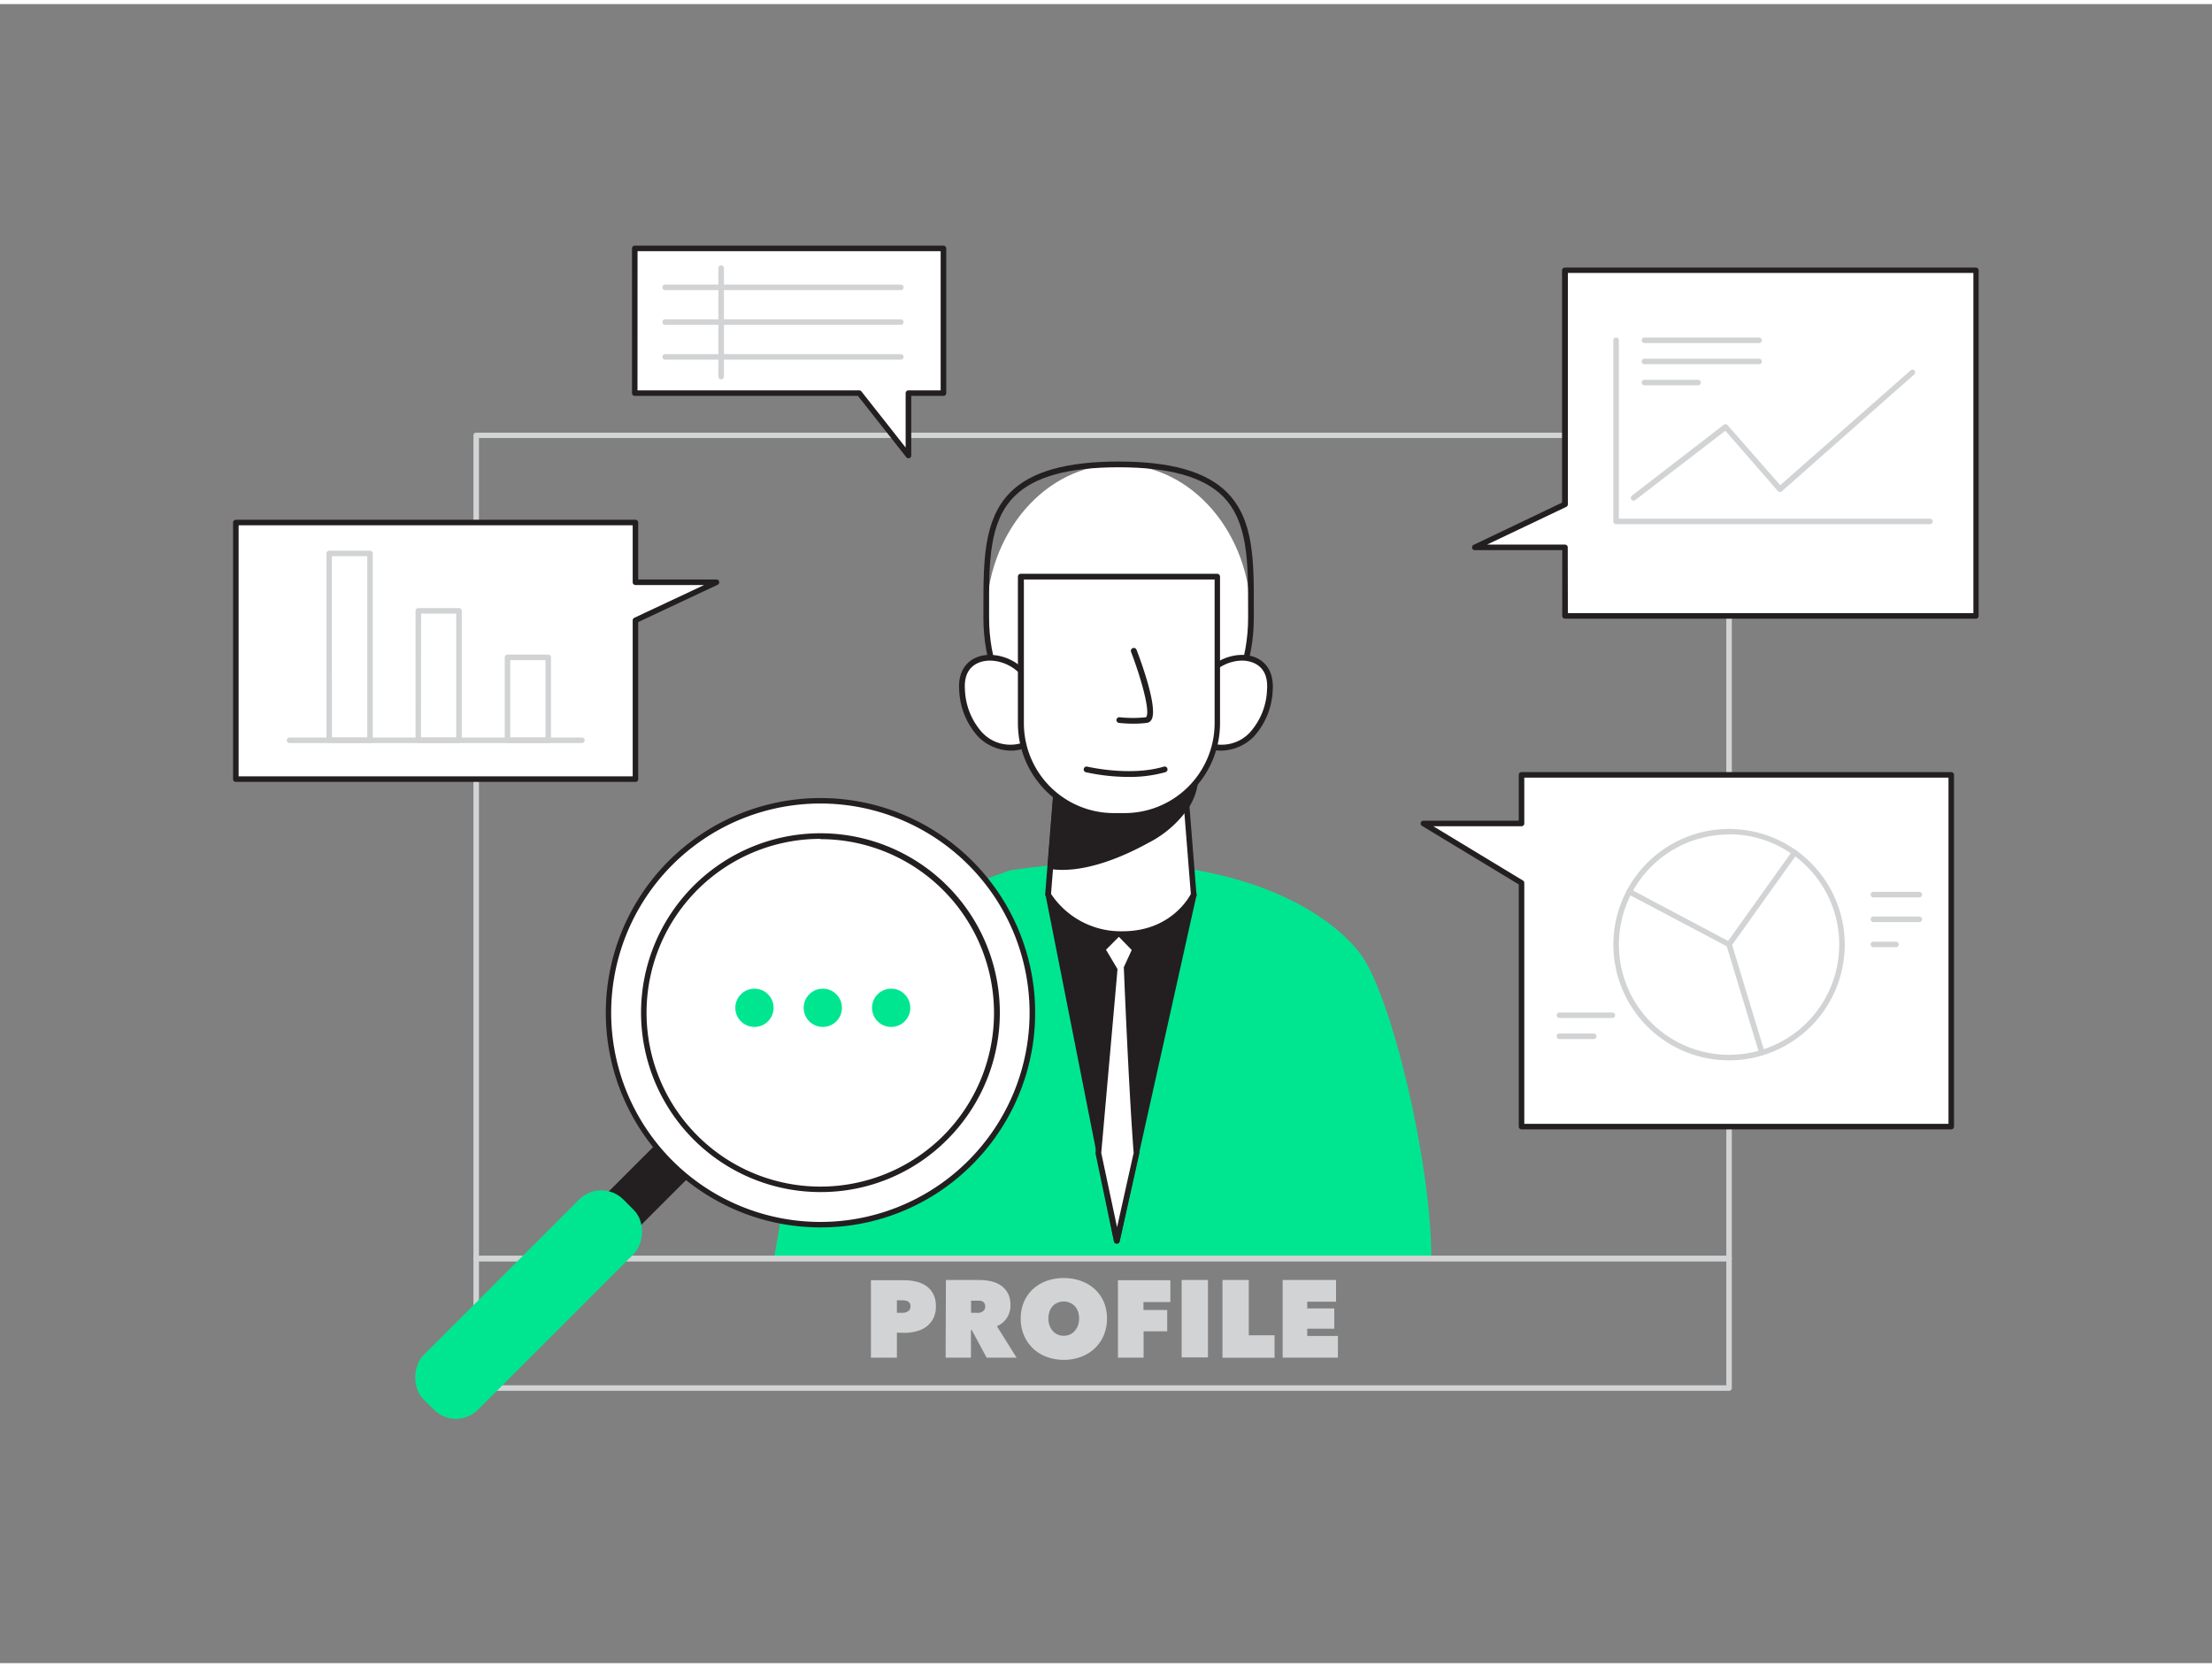 <svg xmlns="http://www.w3.org/2000/svg" viewBox="0 0 400 300" width="406" height="306" class="illustration styles_illustrationTablet__1DWOa"><rect x="0" y="0" width="400" height="300" fill="#808080" stroke="none"/><g id="_95_profile_analysis" data-name="#95_profile_analysis"><ellipse cx="202.28" cy="111.01" rx="23.93" ry="27.77" fill="#fff"></ellipse><path d="M202.28,139.3c-13.48,0-24.45-12.69-24.45-28.29V109.4c0-8.69,0-16.2,4.87-21.11,3.73-3.75,10.14-5.57,19.58-5.57s15.85,1.82,19.59,5.57c4.9,4.91,4.88,12.42,4.86,21.11V111C226.73,126.61,215.76,139.3,202.28,139.3Zm0-55.54c-9.15,0-15.32,1.72-18.85,5.26-4.6,4.6-4.58,11.91-4.57,20.38V111c0,15,10.5,27.26,23.41,27.26S225.7,126,225.7,111V109.4c0-8.47,0-15.78-4.56-20.38C217.61,85.48,211.44,83.76,202.28,83.76Z" fill="#231f20"></path><path d="M258.83,226.84c0-17.39-7.26-48-13-55.33-7.65-9.72-28.49-20-63.05-14.89,0,0-17.95,5.47-28.76,17.32-8.3,9.08-12.57,46.6-14.11,52.9Z" fill="#00e690"></path><path d="M186.69,124.49c-1.17-7.31-13.31-9.12-12.71-.5a12.72,12.72,0,0,0,3.24,8.09c2.08,2.12,5.43,3.12,8.14,1.91" fill="#fff"></path><path d="M182.83,135a8.52,8.52,0,0,1-6-2.58,13.29,13.29,0,0,1-3.38-8.42c-.29-4.19,2.26-6,4.74-6.27,3.76-.42,8.27,2.14,9,6.64a.51.51,0,0,1-.43.6.52.52,0,0,1-.59-.43c-.62-3.87-4.65-6.15-7.85-5.78-1.25.14-4.13.93-3.83,5.17a12.24,12.24,0,0,0,3.09,7.76,7,7,0,0,0,7.56,1.8.51.51,0,0,1,.42.94A6.73,6.73,0,0,1,182.83,135Z" fill="#231f20"></path><path d="M216.93,124.49c1.17-7.31,13.31-9.12,12.71-.5a12.72,12.72,0,0,1-3.24,8.09,7.51,7.51,0,0,1-8.14,1.91" fill="#fff"></path><path d="M220.8,135a6.77,6.77,0,0,1-2.75-.57.52.52,0,1,1,.43-.94,7,7,0,0,0,7.56-1.8,12.22,12.22,0,0,0,3.08-7.76c.3-4.24-2.57-5-3.82-5.17-3.22-.37-7.24,1.91-7.86,5.78a.52.52,0,0,1-.59.43.53.53,0,0,1-.43-.6c.72-4.5,5.25-7.06,9-6.64,2.48.29,5,2.08,4.73,6.27a13.27,13.27,0,0,1-3.38,8.42A8.54,8.54,0,0,1,220.8,135Z" fill="#231f20"></path><polygon points="215.87 161.03 189.55 161.03 201.93 223.63 215.87 161.03" fill="#231f20"></polygon><path d="M201.93,224.13h0a.51.51,0,0,1-.48-.4l-12.38-62.61a.48.48,0,0,1,.11-.41.49.49,0,0,1,.38-.18h26.32a.49.49,0,0,1,.39.19.52.52,0,0,1,.1.42l-13.94,62.6A.51.51,0,0,1,201.93,224.13Zm-11.77-62.6L202,221.21l13.29-59.68Z" fill="#231f20"></path><path d="M198.62,207.77l3.31,15.86,3.53-15.86c-.92-12-1.78-33.41-1.78-33.41l1.57-3.41-2.94-3-2.92,3,2.19,3.7Z" fill="#fff"></path><path d="M201.93,224.14h0a.5.5,0,0,1-.5-.41l-3.32-15.86a.76.76,0,0,1,0-.15l3-33-2.11-3.56a.53.53,0,0,1,.08-.62l2.91-3a.54.54,0,0,1,.37-.16h0a.52.52,0,0,1,.37.16l2.94,3a.5.5,0,0,1,.1.57l-1.52,3.3c.07,1.77.9,21.91,1.78,33.27a.76.76,0,0,1,0,.15l-3.54,15.86A.5.5,0,0,1,201.93,224.14Zm-2.79-16.4L202,221.18l3-13.45c-.91-11.87-1.76-33.14-1.77-33.35a.51.51,0,0,1,0-.24l1.42-3.09-2.32-2.39L200,171l2,3.36a.46.46,0,0,1,.07.3Z" fill="#231f20"></path><path d="M215.87,161s-3.28,7.15-12.86,7.15A15.46,15.46,0,0,1,189.54,161l.41-5.11.94-11.88.89-11.1h21.86l.73,9.07.22,2.95Z" fill="#fff"></path><path d="M203,168.69a16.13,16.13,0,0,1-13.92-7.42A.49.49,0,0,1,189,161l2.23-28.1a.52.52,0,0,1,.52-.47h21.86a.51.51,0,0,1,.51.47l2.24,28.1a.58.58,0,0,1,0,.26C216.31,161.31,212.8,168.69,203,168.69Zm-12.94-7.79A15.14,15.14,0,0,0,203,167.66c8.49,0,11.87-5.85,12.34-6.74l-2.19-27.48H192.25Z" fill="#231f20"></path><path d="M216.07,141.16a10.5,10.5,0,0,1-1.48,3.79,19.57,19.57,0,0,1-7.18,6.3c-4.71,2.6-11.75,5.53-17.46,4.66l.94-11.88a54.05,54.05,0,0,0,12.6.08c3.69-.33,7.49-.68,10.88-2.11A17.88,17.88,0,0,0,216.07,141.16Z" fill="#231f20"></path><path d="M192.12,156.56a15.28,15.28,0,0,1-2.25-.16.49.49,0,0,1-.42-.53l.94-11.88a.5.5,0,0,1,.18-.35.54.54,0,0,1,.39-.11,52.39,52.39,0,0,0,12.49.08c3.44-.3,7.35-.64,10.72-2.06.62-.28,1.16-.55,1.65-.82a.49.49,0,0,1,.53,0,.5.5,0,0,1,.21.49,10.93,10.93,0,0,1-1.55,4,19.62,19.62,0,0,1-7.36,6.46C204.18,153.6,197.89,156.56,192.12,156.56Zm-1.64-1.08c5.92.68,13-2.61,16.69-4.67a18.74,18.74,0,0,0,7-6.12,9.88,9.88,0,0,0,1.17-2.59l-.77.36c-3.53,1.49-7.52,1.84-11,2.14a54.26,54.26,0,0,1-12.2,0Z" fill="#231f20"></path><path d="M203.34,146.83h-2a16.76,16.76,0,0,1-16.75-16.76V103.54H220.1v26.53A16.76,16.76,0,0,1,203.34,146.83Z" fill="#fff"></path><path d="M203.34,147.34h-2a17.29,17.29,0,0,1-17.27-17.27V103.54a.51.51,0,0,1,.51-.52H220.1a.52.52,0,0,1,.52.52v26.53A17.3,17.3,0,0,1,203.34,147.34Zm-18.19-43.29v26a16.26,16.26,0,0,0,16.24,16.24h2a16.27,16.27,0,0,0,16.25-16.24v-26Z" fill="#231f20"></path><path d="M204.92,130.12a22.49,22.49,0,0,1-2.58-.14.52.52,0,0,1-.45-.57.52.52,0,0,1,.58-.45,22.34,22.34,0,0,0,4.73,0s.06,0,.1-.08c.73-1.22-1.18-7.6-2.77-11.74a.51.51,0,1,1,1-.37c.67,1.74,3.95,10.55,2.69,12.64a1.1,1.1,0,0,1-.85.57A18.67,18.67,0,0,1,204.92,130.12Z" fill="#231f20"></path><path d="M204.09,139.75a36.34,36.34,0,0,1-7.73-.85.52.52,0,0,1-.38-.63.52.52,0,0,1,.62-.38c.08,0,7.7,1.83,13.86,0a.52.52,0,0,1,.29,1A23.71,23.71,0,0,1,204.09,139.75Z" fill="#231f20"></path><path d="M312.67,227.34H86.11a.5.5,0,0,1-.5-.5V78a.5.5,0,0,1,.5-.5H312.67a.5.5,0,0,1,.5.5V226.84A.5.5,0,0,1,312.67,227.34Zm-226.06-1H312.17V78.47H86.61Z" fill="#d1d3d4"></path><path d="M312.67,250.76H86.11a.5.5,0,0,1-.5-.5V226.84a.5.5,0,0,1,.5-.5H312.67a.5.5,0,0,1,.5.5v23.42A.5.5,0,0,1,312.67,250.76Zm-226.06-1H312.17V227.34H86.61Z" fill="#d1d3d4"></path><rect x="106.2" y="189.63" width="7.43" height="62.41" transform="translate(188.35 -13.04) rotate(45)" fill="#231f20"></rect><path d="M90.47,246a.5.5,0,0,1-.35-.15l-5.25-5.25a.48.48,0,0,1,0-.7L129,195.8a.5.5,0,0,1,.71,0l5.25,5.25a.51.51,0,0,1,0,.7L90.83,245.88A.51.51,0,0,1,90.47,246Zm-4.55-5.75,4.55,4.55L133.9,201.4l-4.55-4.55Z" fill="#231f20"></path><rect x="88.62" y="209.61" width="13.94" height="51.1" rx="5.65" transform="translate(194.28 1.29) rotate(45)" fill="#00e690"></rect><circle cx="148.37" cy="182.39" r="38.32" fill="#fff"></circle><path d="M148.37,221.21a38.82,38.82,0,1,1,27.45-11.37l-.35-.36.35.36A38.57,38.57,0,0,1,148.37,221.21Zm0-76.65a37.83,37.83,0,1,0,26.74,64.57h0a37.83,37.83,0,0,0-26.74-64.57Z" fill="#231f20"></path><circle cx="148.37" cy="182.39" r="31.94" fill="#fff"></circle><path d="M148.37,214.82a32.44,32.44,0,1,1,22.93-9.5h0A32.19,32.19,0,0,1,148.37,214.82Zm0-63.87a31.44,31.44,0,1,0,22.23,53.66h0A31.44,31.44,0,0,0,148.37,151ZM171,205h0Z" fill="#231f20"></path><polygon points="275.14 139.38 275.14 148.17 257.4 148.17 275.14 158.91 275.14 202.98 352.85 202.98 352.85 139.38 275.14 139.38" fill="#fff"></polygon><path d="M352.85,203.48H275.14a.5.5,0,0,1-.5-.5V159.19l-17.5-10.59a.5.5,0,0,1-.22-.56.49.49,0,0,1,.48-.37h17.24v-8.29a.5.5,0,0,1,.5-.5h77.71a.5.5,0,0,1,.5.5V203A.5.5,0,0,1,352.85,203.48Zm-77.21-1h76.71v-62.6H275.64v8.29a.5.5,0,0,1-.5.5H259.19l16.2,9.81a.5.5,0,0,1,.25.43Z" fill="#231f20"></path><polygon points="283.02 48.12 283.02 90.46 266.69 98.24 283.02 98.24 283.02 110.63 357.35 110.63 357.35 48.12 283.02 48.12" fill="#fff"></polygon><path d="M357.35,111.13H283a.5.5,0,0,1-.5-.5V98.74H266.69a.5.5,0,0,1-.22-.95l16-7.64v-42a.5.5,0,0,1,.5-.5h74.33a.5.5,0,0,1,.5.5v62.51A.5.5,0,0,1,357.35,111.13Zm-73.83-1h73.33V48.62H283.52V90.46a.51.51,0,0,1-.29.46L268.9,97.74H283a.5.5,0,0,1,.5.5ZM283,90.46h0Z" fill="#231f20"></path><path d="M170.61,44.18H114.79V70.35h40.59l8.9,11.28V70.35h6.33Z" fill="#fff"></path><path d="M164.28,82.13a.51.51,0,0,1-.39-.19l-8.75-11.09H114.79a.5.5,0,0,1-.5-.5V44.18a.5.5,0,0,1,.5-.5h55.82a.5.5,0,0,1,.5.5V70.35a.5.5,0,0,1-.5.5h-5.83V81.63a.5.5,0,0,1-.33.47A.51.51,0,0,1,164.28,82.13Zm-49-12.28h40.09a.51.51,0,0,1,.4.19l8,10.15V70.35a.51.51,0,0,1,.5-.5h5.83V44.68H115.29Z" fill="#231f20"></path><polygon points="129.57 104.55 114.91 104.55 114.91 93.75 42.65 93.75 42.65 140.15 114.91 140.15 114.91 111.44 129.57 104.55" fill="#fff"></polygon><path d="M114.91,140.65H42.65a.5.5,0,0,1-.5-.5V93.75a.5.5,0,0,1,.5-.5h72.26a.5.5,0,0,1,.5.5v10.3h14.16a.49.49,0,0,1,.48.39.49.49,0,0,1-.27.56l-14.37,6.75v28.4A.5.5,0,0,1,114.91,140.65Zm-71.76-1h71.26V111.44a.52.52,0,0,1,.28-.46l12.64-5.93H114.91a.5.5,0,0,1-.5-.5V94.25H43.15Z" fill="#231f20"></path><path d="M162.19,240.24v4.52h-4.7v-14h6a9.79,9.79,0,0,1,2.1.23,5.27,5.27,0,0,1,1.85.78,4,4,0,0,1,1.3,1.44,4.68,4.68,0,0,1,.5,2.27,4.56,4.56,0,0,1-.49,2.22,4.22,4.22,0,0,1-1.28,1.49,5.2,5.2,0,0,1-1.85.83,8.4,8.4,0,0,1-2.13.26Zm0-5.85v2.26h1a1.91,1.91,0,0,0,1-.26,1,1,0,0,0,.45-.91,1.08,1.08,0,0,0-.12-.54.87.87,0,0,0-.33-.33,1.68,1.68,0,0,0-.46-.17,3.05,3.05,0,0,0-.52-.05Z" fill="#d1d3d4"></path><path d="M171.05,230.72h6a10.12,10.12,0,0,1,2.05.21,5.22,5.22,0,0,1,1.83.74,4.07,4.07,0,0,1,1.3,1.4,4.5,4.5,0,0,1,.49,2.22,4.14,4.14,0,0,1-.63,2.27,4.07,4.07,0,0,1-1.82,1.51l3.56,5.69h-5.42l-2.69-5h-.14v5h-4.58Zm4.55,5.93h.92a3.28,3.28,0,0,0,.52,0,1.38,1.38,0,0,0,.53-.17,1.18,1.18,0,0,0,.42-.35,1,1,0,0,0,.16-.61,1.1,1.1,0,0,0-.13-.59.87.87,0,0,0-.36-.33,1.43,1.43,0,0,0-.47-.14l-.47,0H175.6Z" fill="#d1d3d4"></path><path d="M184.58,237.66a7.46,7.46,0,0,1,.59-3,6.84,6.84,0,0,1,1.64-2.31,7.39,7.39,0,0,1,2.46-1.47,9.21,9.21,0,0,1,3.1-.51,9.11,9.11,0,0,1,3.09.51,7.59,7.59,0,0,1,2.48,1.47,6.87,6.87,0,0,1,1.65,2.31,7.63,7.63,0,0,1,.59,3,7.87,7.87,0,0,1-.59,3.08,7.11,7.11,0,0,1-1.65,2.37,7.35,7.35,0,0,1-2.48,1.51,8.65,8.65,0,0,1-3.09.54,8.74,8.74,0,0,1-3.1-.54,7.16,7.16,0,0,1-2.46-1.51,7.09,7.09,0,0,1-1.64-2.37A7.69,7.69,0,0,1,184.58,237.66Zm5,0a3.64,3.64,0,0,0,.21,1.27,2.85,2.85,0,0,0,.58,1,2.46,2.46,0,0,0,.88.65,2.72,2.72,0,0,0,1.11.23,2.67,2.67,0,0,0,1.1-.23,2.55,2.55,0,0,0,.88-.65,2.87,2.87,0,0,0,.59-1,3.64,3.64,0,0,0,.2-1.27,3.45,3.45,0,0,0-.2-1.23,2.73,2.73,0,0,0-.59-1,2.7,2.7,0,0,0-.88-.6,2.67,2.67,0,0,0-1.1-.22,2.72,2.72,0,0,0-1.11.22,2.6,2.6,0,0,0-.88.6,2.71,2.71,0,0,0-.58,1A3.45,3.45,0,0,0,189.59,237.66Z" fill="#d1d3d4"></path><path d="M206.78,236.14h4.29V240H206.8v4.76h-4.64v-14h9.48v3.95h-4.86Z" fill="#d1d3d4"></path><path d="M213.68,230.72h4.76v14h-4.76Z" fill="#d1d3d4"></path><path d="M221.06,230.72h4.76v10h4.66v4.06h-9.42Z" fill="#d1d3d4"></path><path d="M231.94,230.72h9.66v3.93h-5.21v1.21h4.89v3.67h-4.89v1.31h5.55v3.92h-10Z" fill="#d1d3d4"></path><path d="M312.67,191A20.92,20.92,0,1,1,333.59,170,20.94,20.94,0,0,1,312.67,191Zm0-40.84A19.92,19.92,0,1,0,332.59,170,19.93,19.93,0,0,0,312.67,150.12Z" fill="#d1d3d4"></path><path d="M318.6,190.08a.5.5,0,0,1-.48-.35l-5.93-19.55a.5.5,0,0,1,.07-.43l11.86-16.62a.5.5,0,0,1,.7-.12.51.51,0,0,1,.12.7l-11.72,16.42,5.86,19.31a.5.5,0,0,1-.33.62Z" fill="#d1d3d4"></path><path d="M312.67,170.54a.46.46,0,0,1-.23-.06l-18.06-9.55a.51.51,0,0,1-.21-.67.5.5,0,0,1,.68-.21l18,9.55a.49.49,0,0,1,.21.67A.5.5,0,0,1,312.67,170.54Z" fill="#d1d3d4"></path><path d="M66.91,133.63H59.53a.51.51,0,0,1-.5-.5V99.34a.5.5,0,0,1,.5-.5h7.38a.5.5,0,0,1,.5.5v33.79A.51.51,0,0,1,66.91,133.63Zm-6.88-1h6.38V99.84H60Z" fill="#d1d3d4"></path><path d="M83,133.63H75.65a.5.5,0,0,1-.5-.5V109.72a.5.5,0,0,1,.5-.5H83a.5.5,0,0,1,.5.5v23.41A.5.5,0,0,1,83,133.63Zm-6.87-1h6.37V110.22H76.15Z" fill="#d1d3d4"></path><path d="M99.14,133.63H91.77a.5.5,0,0,1-.5-.5v-15a.5.5,0,0,1,.5-.5h7.37a.5.5,0,0,1,.5.5v15A.5.5,0,0,1,99.14,133.63Zm-6.87-1h6.37v-14H92.27Z" fill="#d1d3d4"></path><path d="M105.23,133.63H52.36a.5.5,0,0,1-.5-.5.5.5,0,0,1,.5-.5h52.87a.5.5,0,0,1,.5.5A.5.5,0,0,1,105.23,133.63Z" fill="#d1d3d4"></path><path d="M347.07,161.53h-8.3a.5.5,0,0,1-.5-.5.5.5,0,0,1,.5-.5h8.3a.5.5,0,0,1,.5.5A.5.5,0,0,1,347.07,161.53Z" fill="#d1d3d4"></path><path d="M347.07,166h-8.3a.5.5,0,0,1-.5-.5.5.5,0,0,1,.5-.5h8.3a.5.5,0,0,1,.5.5A.5.5,0,0,1,347.07,166Z" fill="#d1d3d4"></path><path d="M342.85,170.54h-4.08a.5.5,0,0,1-.5-.5.5.5,0,0,1,.5-.5h4.08a.5.5,0,0,1,.5.5A.5.5,0,0,1,342.85,170.54Z" fill="#d1d3d4"></path><path d="M291.6,183.35H282a.5.5,0,0,1,0-1h9.57a.5.5,0,0,1,0,1Z" fill="#d1d3d4"></path><path d="M288.23,187.15H282a.5.5,0,0,1,0-1h6.2a.5.5,0,0,1,0,1Z" fill="#d1d3d4"></path><path d="M295.41,89.79a.51.51,0,0,1-.4-.2.5.5,0,0,1,.09-.7l16.61-12.82a.51.51,0,0,1,.69.07L321.92,87l23.56-20.75a.49.49,0,0,1,.7,0,.48.48,0,0,1,0,.7L322.21,88.1a.56.56,0,0,1-.37.13.51.51,0,0,1-.34-.17L312,77.15,295.71,89.68A.48.48,0,0,1,295.41,89.79Z" fill="#d1d3d4"></path><path d="M349,94.05H292.24a.5.5,0,0,1-.5-.5V60.8a.5.5,0,0,1,.5-.5.5.5,0,0,1,.5.5V93.05H349a.5.5,0,0,1,.5.5A.5.5,0,0,1,349,94.05Z" fill="#d1d3d4"></path><path d="M318.1,61.3H297.37a.5.5,0,0,1-.5-.5.5.5,0,0,1,.5-.5H318.1a.5.5,0,0,1,.5.5A.5.5,0,0,1,318.1,61.3Z" fill="#d1d3d4"></path><path d="M318.1,65.12H297.37a.5.5,0,0,1-.5-.5.5.5,0,0,1,.5-.5H318.1a.5.5,0,0,1,.5.5A.5.5,0,0,1,318.1,65.12Z" fill="#d1d3d4"></path><path d="M307.07,68.94h-9.7a.5.5,0,0,1-.5-.5.5.5,0,0,1,.5-.5h9.7a.5.5,0,0,1,.5.5A.51.51,0,0,1,307.07,68.94Z" fill="#d1d3d4"></path><path d="M130.41,67.86a.5.5,0,0,1-.5-.5V47.75a.5.5,0,0,1,.5-.5.5.5,0,0,1,.5.5V67.36A.5.5,0,0,1,130.41,67.86Z" fill="#d1d3d4"></path><path d="M162.89,51.72H120.28a.5.5,0,0,1,0-1h42.61a.5.5,0,0,1,0,1Z" fill="#d1d3d4"></path><path d="M162.89,58H120.28a.5.5,0,0,1-.5-.5.5.5,0,0,1,.5-.5h42.61a.5.5,0,0,1,.5.5A.51.51,0,0,1,162.89,58Z" fill="#d1d3d4"></path><path d="M162.89,64.3H120.28a.5.5,0,0,1-.5-.5.5.5,0,0,1,.5-.5h42.61a.5.5,0,0,1,.5.5A.51.51,0,0,1,162.89,64.3Z" fill="#d1d3d4"></path><circle cx="136.43" cy="181.5" r="3.46" fill="#00e690"></circle><circle cx="148.79" cy="181.5" r="3.46" fill="#00e690"></circle><circle cx="161.15" cy="181.5" r="3.46" fill="#00e690"></circle></g></svg>
